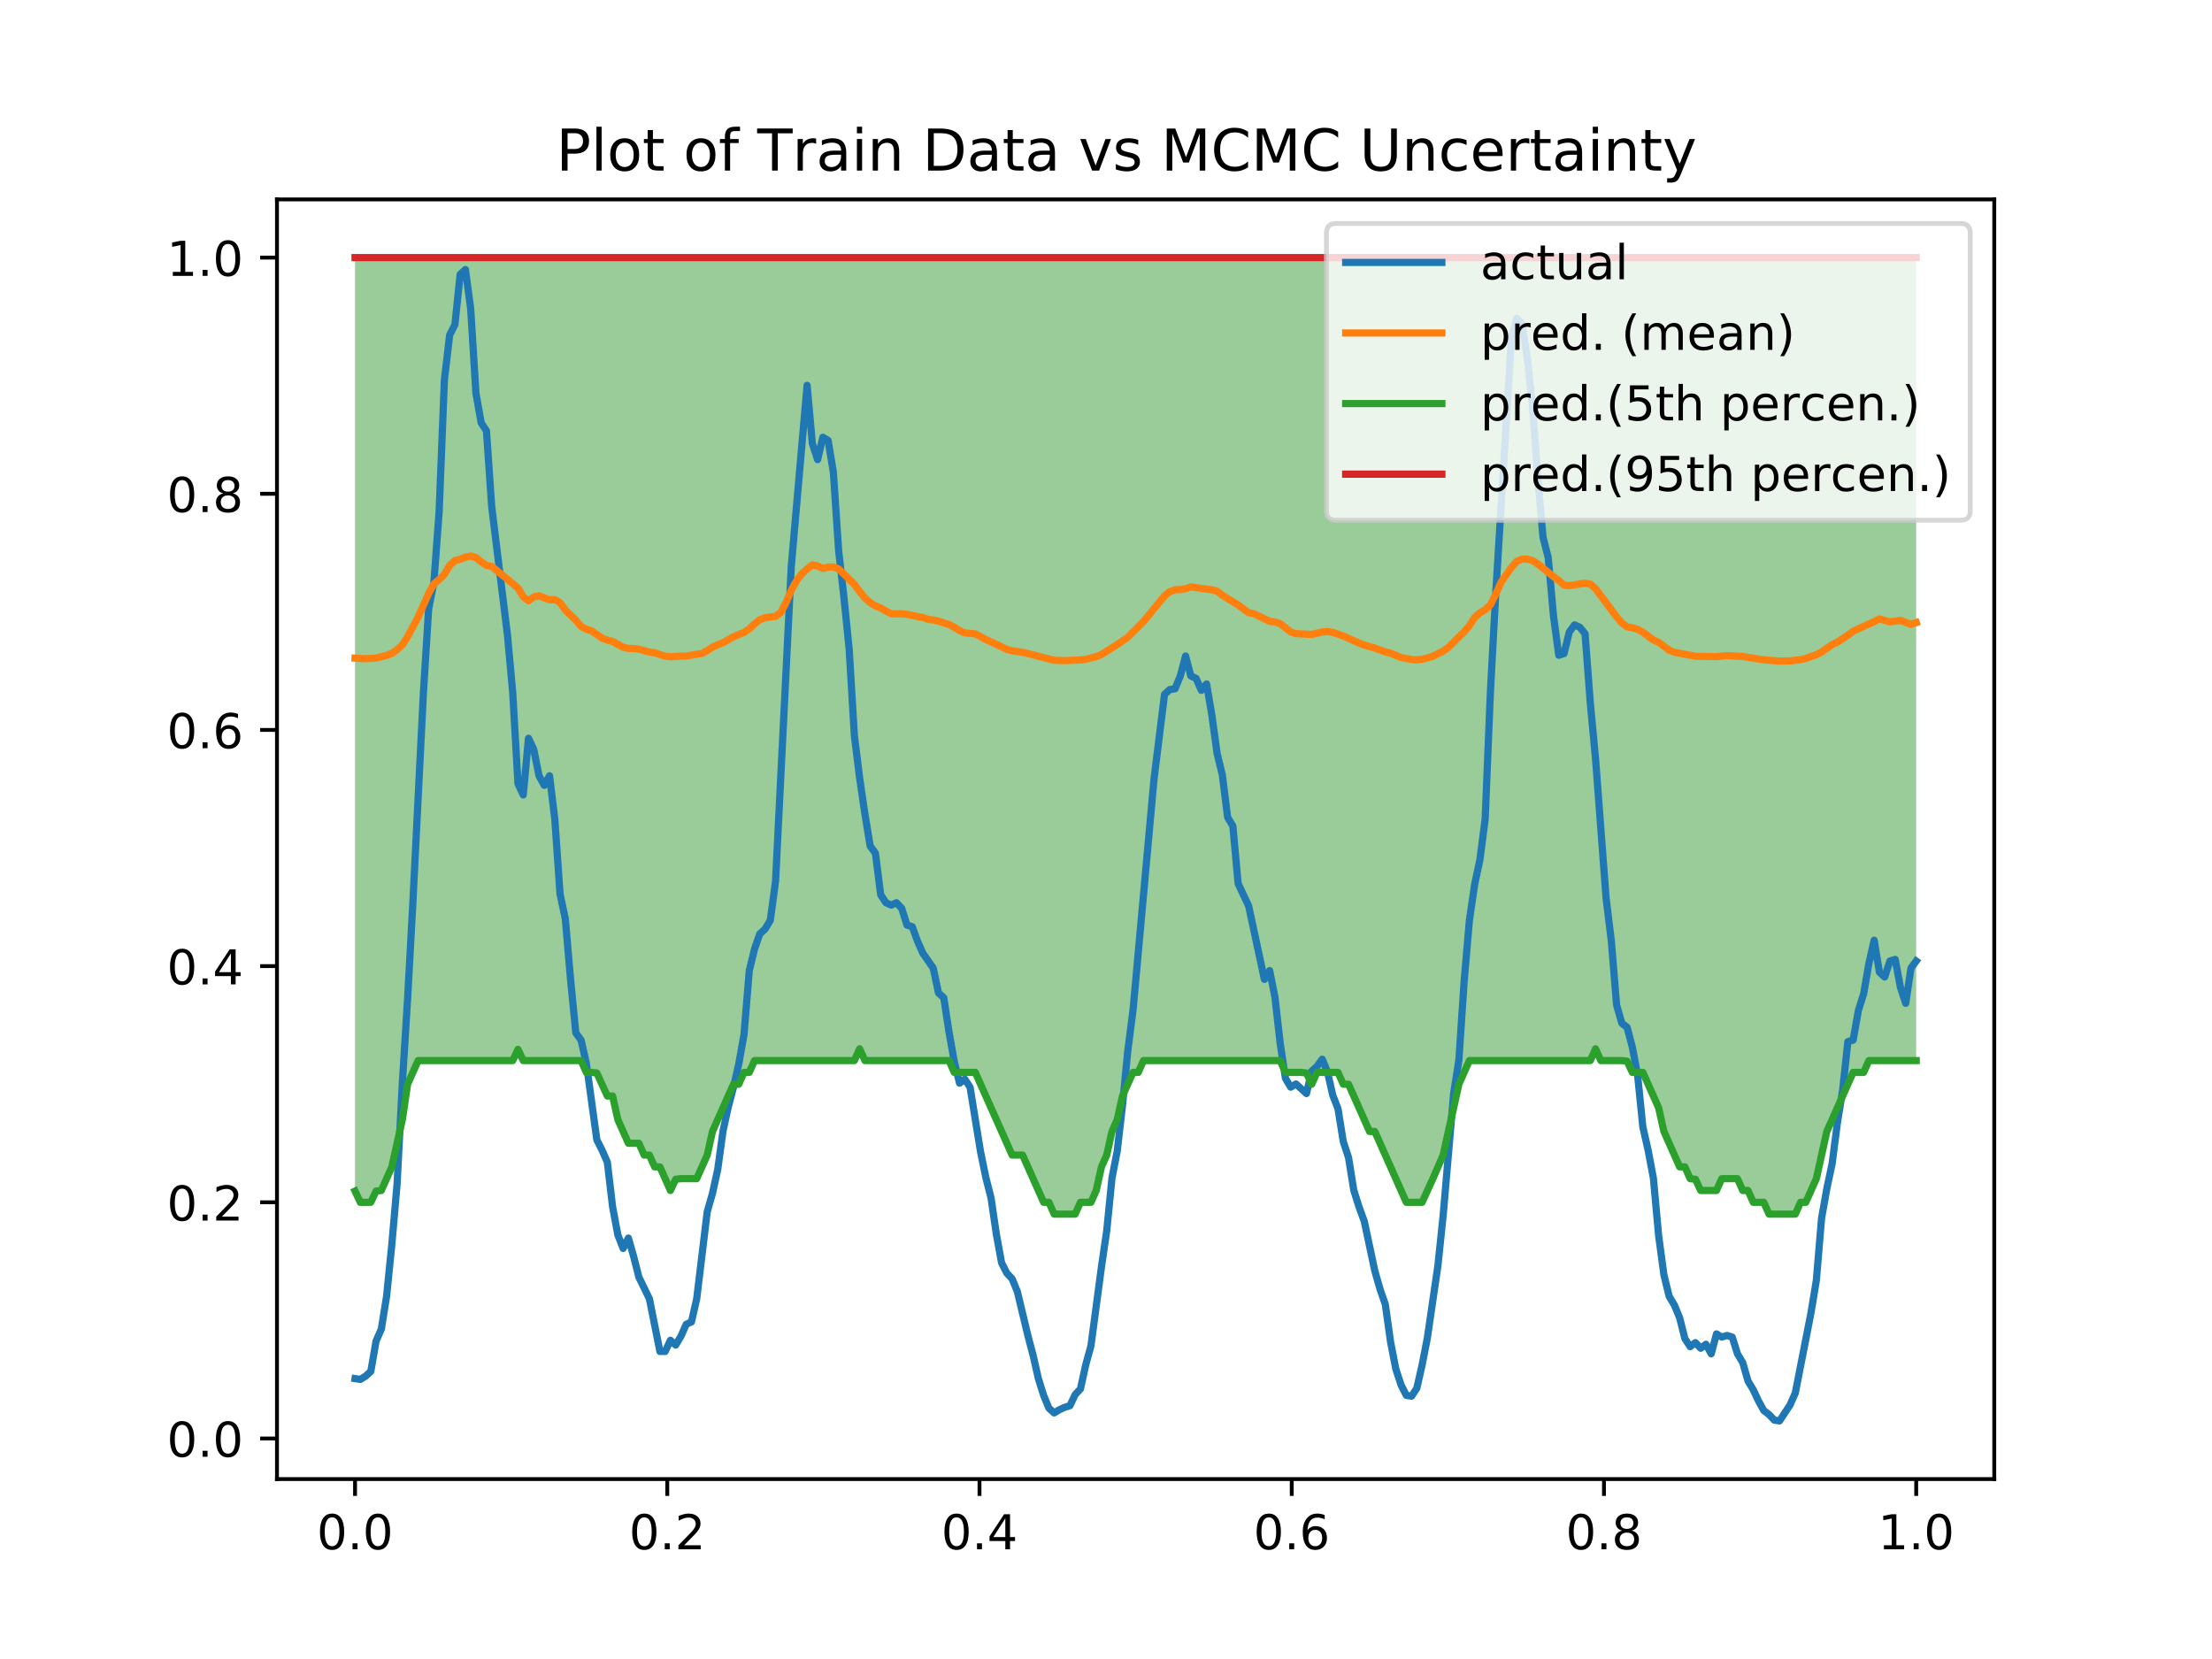 <?xml version="1.0" encoding="utf-8" standalone="no"?>
<!DOCTYPE svg PUBLIC "-//W3C//DTD SVG 1.1//EN"
  "http://www.w3.org/Graphics/SVG/1.1/DTD/svg11.dtd">
<!-- Created with matplotlib (http://matplotlib.org/) -->
<svg height="345pt" version="1.1" viewBox="0 0 460 345" width="460pt" xmlns="http://www.w3.org/2000/svg" xmlns:xlink="http://www.w3.org/1999/xlink">
 <defs>
  <style type="text/css">
*{stroke-linecap:butt;stroke-linejoin:round;}
  </style>
 </defs>
 <g id="figure_1">
  <g id="patch_1">
   <path d="M 0 345.6 
L 460.8 345.6 
L 460.8 0 
L 0 0 
z
" style="fill:#ffffff;"/>
  </g>
  <g id="axes_1">
   <g id="patch_2">
    <path d="M 57.6 307.584 
L 414.72 307.584 
L 414.72 41.472 
L 57.6 41.472 
z
" style="fill:#ffffff;"/>
   </g>
   <g id="PolyCollection_1">
    <path clip-path="url(#p7df5d5654f)" d="M 73.833 53.568 
L 73.833 247.693 
L 74.926 250.026 
L 76.019 250.026 
L 77.112 250.026 
L 78.205 247.693 
L 79.298 247.571 
L 80.391 245.115 
L 81.485 242.659 
L 82.578 237.748 
L 83.671 232.836 
L 84.764 225.469 
L 85.857 223.013 
L 86.95 220.558 
L 88.043 220.558 
L 89.136 220.558 
L 90.229 220.558 
L 91.323 220.558 
L 92.416 220.558 
L 93.509 220.558 
L 94.602 220.558 
L 95.695 220.558 
L 96.788 220.558 
L 97.881 220.558 
L 98.974 220.558 
L 100.067 220.558 
L 101.161 220.558 
L 102.254 220.558 
L 103.347 220.558 
L 104.44 220.558 
L 105.533 220.558 
L 106.626 220.558 
L 107.719 218.225 
L 108.812 220.558 
L 109.905 220.558 
L 110.999 220.558 
L 112.092 220.558 
L 113.185 220.558 
L 114.278 220.558 
L 115.371 220.558 
L 116.464 220.558 
L 117.557 220.558 
L 118.65 220.558 
L 119.743 220.558 
L 120.837 220.558 
L 121.93 223.013 
L 123.023 223.013 
L 124.116 223.136 
L 125.209 225.469 
L 126.302 227.925 
L 127.395 227.925 
L 128.488 232.836 
L 129.581 235.292 
L 130.675 237.748 
L 131.768 237.748 
L 132.861 237.748 
L 133.954 240.203 
L 135.047 240.203 
L 136.14 242.659 
L 137.233 242.659 
L 138.326 245.238 
L 139.42 247.571 
L 140.513 245.238 
L 141.606 245.115 
L 142.699 245.115 
L 143.792 245.115 
L 144.885 245.115 
L 145.978 242.659 
L 147.071 240.203 
L 148.164 235.292 
L 149.258 232.836 
L 150.351 230.38 
L 151.444 227.925 
L 152.537 225.469 
L 153.63 225.469 
L 154.723 223.013 
L 155.816 223.013 
L 156.909 220.558 
L 158.002 220.558 
L 159.096 220.558 
L 160.189 220.558 
L 161.282 220.558 
L 162.375 220.558 
L 163.468 220.558 
L 164.561 220.558 
L 165.654 220.558 
L 166.747 220.558 
L 167.84 220.558 
L 168.934 220.558 
L 170.027 220.558 
L 171.12 220.558 
L 172.213 220.558 
L 173.306 220.558 
L 174.399 220.558 
L 175.492 220.558 
L 176.585 220.558 
L 177.678 220.558 
L 178.772 218.102 
L 179.865 220.558 
L 180.958 220.558 
L 182.051 220.558 
L 183.144 220.558 
L 184.237 220.558 
L 185.33 220.558 
L 186.423 220.558 
L 187.516 220.558 
L 188.61 220.558 
L 189.703 220.558 
L 190.796 220.558 
L 191.889 220.558 
L 192.982 220.558 
L 194.075 220.558 
L 195.168 220.558 
L 196.261 220.558 
L 197.354 220.558 
L 198.448 223.013 
L 199.541 223.013 
L 200.634 223.013 
L 201.727 223.013 
L 202.82 223.013 
L 203.913 225.469 
L 205.006 227.925 
L 206.099 230.38 
L 207.193 232.836 
L 208.286 235.292 
L 209.379 237.748 
L 210.472 240.203 
L 211.565 240.203 
L 212.658 240.203 
L 213.751 242.659 
L 214.844 245.115 
L 215.937 247.571 
L 217.031 250.026 
L 218.124 250.026 
L 219.217 252.482 
L 220.31 252.482 
L 221.403 252.482 
L 222.496 252.482 
L 223.589 252.482 
L 224.682 250.026 
L 225.775 250.026 
L 226.869 250.026 
L 227.962 247.571 
L 229.055 242.659 
L 230.148 240.203 
L 231.241 235.292 
L 232.334 232.836 
L 233.427 227.925 
L 234.52 225.469 
L 235.613 223.013 
L 236.707 223.013 
L 237.8 220.558 
L 238.893 220.558 
L 239.986 220.558 
L 241.079 220.558 
L 242.172 220.558 
L 243.265 220.558 
L 244.358 220.558 
L 245.451 220.558 
L 246.545 220.558 
L 247.638 220.558 
L 248.731 220.558 
L 249.824 220.558 
L 250.917 220.558 
L 252.01 220.558 
L 253.103 220.558 
L 254.196 220.558 
L 255.289 220.558 
L 256.383 220.558 
L 257.476 220.558 
L 258.569 220.558 
L 259.662 220.558 
L 260.755 220.558 
L 261.848 220.558 
L 262.941 220.558 
L 264.034 220.558 
L 265.127 220.558 
L 266.221 220.558 
L 267.314 223.013 
L 268.407 223.013 
L 269.5 223.013 
L 270.593 223.013 
L 271.686 223.136 
L 272.779 225.469 
L 273.872 223.013 
L 274.966 223.013 
L 276.059 223.013 
L 277.152 223.013 
L 278.245 223.013 
L 279.338 225.469 
L 280.431 225.469 
L 281.524 227.925 
L 282.617 230.38 
L 283.71 232.836 
L 284.804 235.292 
L 285.897 235.292 
L 286.99 237.748 
L 288.083 240.203 
L 289.176 242.659 
L 290.269 245.115 
L 291.362 247.571 
L 292.455 250.026 
L 293.548 250.026 
L 294.642 250.026 
L 295.735 250.026 
L 296.828 247.693 
L 297.921 245.238 
L 299.014 242.659 
L 300.107 240.203 
L 301.2 235.292 
L 302.293 230.38 
L 303.386 225.469 
L 304.48 223.013 
L 305.573 220.558 
L 306.666 220.558 
L 307.759 220.558 
L 308.852 220.558 
L 309.945 220.558 
L 311.038 220.558 
L 312.131 220.558 
L 313.224 220.558 
L 314.318 220.558 
L 315.411 220.558 
L 316.504 220.558 
L 317.597 220.558 
L 318.69 220.558 
L 319.783 220.558 
L 320.876 220.558 
L 321.969 220.558 
L 323.062 220.558 
L 324.156 220.558 
L 325.249 220.558 
L 326.342 220.558 
L 327.435 220.558 
L 328.528 220.558 
L 329.621 220.558 
L 330.714 220.558 
L 331.807 218.102 
L 332.9 220.558 
L 333.994 220.558 
L 335.087 220.558 
L 336.18 220.558 
L 337.273 220.558 
L 338.366 220.68 
L 339.459 223.013 
L 340.552 223.013 
L 341.645 223.013 
L 342.739 225.469 
L 343.832 227.925 
L 344.925 230.38 
L 346.018 235.292 
L 347.111 237.748 
L 348.204 240.203 
L 349.297 242.659 
L 350.39 242.659 
L 351.483 245.115 
L 352.577 245.238 
L 353.67 247.571 
L 354.763 247.571 
L 355.856 247.571 
L 356.949 247.571 
L 358.042 245.115 
L 359.135 245.115 
L 360.228 245.115 
L 361.321 245.115 
L 362.415 247.571 
L 363.508 247.571 
L 364.601 250.026 
L 365.694 250.026 
L 366.787 250.026 
L 367.88 252.482 
L 368.973 252.482 
L 370.066 252.482 
L 371.159 252.482 
L 372.253 252.482 
L 373.346 252.482 
L 374.439 250.026 
L 375.532 250.026 
L 376.625 247.571 
L 377.718 245.115 
L 378.811 240.203 
L 379.904 235.292 
L 380.997 232.836 
L 382.091 230.38 
L 383.184 227.925 
L 384.277 225.469 
L 385.37 223.013 
L 386.463 223.013 
L 387.556 223.013 
L 388.649 220.558 
L 389.742 220.558 
L 390.835 220.558 
L 391.929 220.558 
L 393.022 220.558 
L 394.115 220.558 
L 395.208 220.558 
L 396.301 220.558 
L 397.394 220.558 
L 398.487 220.558 
L 398.487 53.568 
L 398.487 53.568 
L 397.394 53.568 
L 396.301 53.568 
L 395.208 53.568 
L 394.115 53.568 
L 393.022 53.568 
L 391.929 53.568 
L 390.835 53.568 
L 389.742 53.568 
L 388.649 53.568 
L 387.556 53.568 
L 386.463 53.568 
L 385.37 53.568 
L 384.277 53.568 
L 383.184 53.568 
L 382.091 53.568 
L 380.997 53.568 
L 379.904 53.568 
L 378.811 53.568 
L 377.718 53.568 
L 376.625 53.568 
L 375.532 53.568 
L 374.439 53.568 
L 373.346 53.568 
L 372.253 53.568 
L 371.159 53.568 
L 370.066 53.568 
L 368.973 53.568 
L 367.88 53.568 
L 366.787 53.568 
L 365.694 53.568 
L 364.601 53.568 
L 363.508 53.568 
L 362.415 53.568 
L 361.321 53.568 
L 360.228 53.568 
L 359.135 53.568 
L 358.042 53.568 
L 356.949 53.568 
L 355.856 53.568 
L 354.763 53.568 
L 353.67 53.568 
L 352.577 53.568 
L 351.483 53.568 
L 350.39 53.568 
L 349.297 53.568 
L 348.204 53.568 
L 347.111 53.568 
L 346.018 53.568 
L 344.925 53.568 
L 343.832 53.568 
L 342.739 53.568 
L 341.645 53.568 
L 340.552 53.568 
L 339.459 53.568 
L 338.366 53.568 
L 337.273 53.568 
L 336.18 53.568 
L 335.087 53.568 
L 333.994 53.568 
L 332.9 53.568 
L 331.807 53.568 
L 330.714 53.568 
L 329.621 53.568 
L 328.528 53.568 
L 327.435 53.568 
L 326.342 53.568 
L 325.249 53.568 
L 324.156 53.568 
L 323.062 53.568 
L 321.969 53.568 
L 320.876 53.568 
L 319.783 53.568 
L 318.69 53.568 
L 317.597 53.568 
L 316.504 53.568 
L 315.411 53.568 
L 314.318 53.568 
L 313.224 53.568 
L 312.131 53.568 
L 311.038 53.568 
L 309.945 53.568 
L 308.852 53.568 
L 307.759 53.568 
L 306.666 53.568 
L 305.573 53.568 
L 304.48 53.568 
L 303.386 53.568 
L 302.293 53.568 
L 301.2 53.568 
L 300.107 53.568 
L 299.014 53.568 
L 297.921 53.568 
L 296.828 53.568 
L 295.735 53.568 
L 294.642 53.568 
L 293.548 53.568 
L 292.455 53.568 
L 291.362 53.568 
L 290.269 53.568 
L 289.176 53.568 
L 288.083 53.568 
L 286.99 53.568 
L 285.897 53.568 
L 284.804 53.568 
L 283.71 53.568 
L 282.617 53.568 
L 281.524 53.568 
L 280.431 53.568 
L 279.338 53.568 
L 278.245 53.568 
L 277.152 53.568 
L 276.059 53.568 
L 274.966 53.568 
L 273.872 53.568 
L 272.779 53.568 
L 271.686 53.568 
L 270.593 53.568 
L 269.5 53.568 
L 268.407 53.568 
L 267.314 53.568 
L 266.221 53.568 
L 265.127 53.568 
L 264.034 53.568 
L 262.941 53.568 
L 261.848 53.568 
L 260.755 53.568 
L 259.662 53.568 
L 258.569 53.568 
L 257.476 53.568 
L 256.383 53.568 
L 255.289 53.568 
L 254.196 53.568 
L 253.103 53.568 
L 252.01 53.568 
L 250.917 53.568 
L 249.824 53.568 
L 248.731 53.568 
L 247.638 53.568 
L 246.545 53.568 
L 245.451 53.568 
L 244.358 53.568 
L 243.265 53.568 
L 242.172 53.568 
L 241.079 53.568 
L 239.986 53.568 
L 238.893 53.568 
L 237.8 53.568 
L 236.707 53.568 
L 235.613 53.568 
L 234.52 53.568 
L 233.427 53.568 
L 232.334 53.568 
L 231.241 53.568 
L 230.148 53.568 
L 229.055 53.568 
L 227.962 53.568 
L 226.869 53.568 
L 225.775 53.568 
L 224.682 53.568 
L 223.589 53.568 
L 222.496 53.568 
L 221.403 53.568 
L 220.31 53.568 
L 219.217 53.568 
L 218.124 53.568 
L 217.031 53.568 
L 215.937 53.568 
L 214.844 53.568 
L 213.751 53.568 
L 212.658 53.568 
L 211.565 53.568 
L 210.472 53.568 
L 209.379 53.568 
L 208.286 53.568 
L 207.193 53.568 
L 206.099 53.568 
L 205.006 53.568 
L 203.913 53.568 
L 202.82 53.568 
L 201.727 53.568 
L 200.634 53.568 
L 199.541 53.568 
L 198.448 53.568 
L 197.354 53.568 
L 196.261 53.568 
L 195.168 53.568 
L 194.075 53.568 
L 192.982 53.568 
L 191.889 53.568 
L 190.796 53.568 
L 189.703 53.568 
L 188.61 53.568 
L 187.516 53.568 
L 186.423 53.568 
L 185.33 53.568 
L 184.237 53.568 
L 183.144 53.568 
L 182.051 53.568 
L 180.958 53.568 
L 179.865 53.568 
L 178.772 53.568 
L 177.678 53.568 
L 176.585 53.568 
L 175.492 53.568 
L 174.399 53.568 
L 173.306 53.568 
L 172.213 53.568 
L 171.12 53.568 
L 170.027 53.568 
L 168.934 53.568 
L 167.84 53.568 
L 166.747 53.568 
L 165.654 53.568 
L 164.561 53.568 
L 163.468 53.568 
L 162.375 53.568 
L 161.282 53.568 
L 160.189 53.568 
L 159.096 53.568 
L 158.002 53.568 
L 156.909 53.568 
L 155.816 53.568 
L 154.723 53.568 
L 153.63 53.568 
L 152.537 53.568 
L 151.444 53.568 
L 150.351 53.568 
L 149.258 53.568 
L 148.164 53.568 
L 147.071 53.568 
L 145.978 53.568 
L 144.885 53.568 
L 143.792 53.568 
L 142.699 53.568 
L 141.606 53.568 
L 140.513 53.568 
L 139.42 53.568 
L 138.326 53.568 
L 137.233 53.568 
L 136.14 53.568 
L 135.047 53.568 
L 133.954 53.568 
L 132.861 53.568 
L 131.768 53.568 
L 130.675 53.568 
L 129.581 53.568 
L 128.488 53.568 
L 127.395 53.568 
L 126.302 53.568 
L 125.209 53.568 
L 124.116 53.568 
L 123.023 53.568 
L 121.93 53.568 
L 120.837 53.568 
L 119.743 53.568 
L 118.65 53.568 
L 117.557 53.568 
L 116.464 53.568 
L 115.371 53.568 
L 114.278 53.568 
L 113.185 53.568 
L 112.092 53.568 
L 110.999 53.568 
L 109.905 53.568 
L 108.812 53.568 
L 107.719 53.568 
L 106.626 53.568 
L 105.533 53.568 
L 104.44 53.568 
L 103.347 53.568 
L 102.254 53.568 
L 101.161 53.568 
L 100.067 53.568 
L 98.974 53.568 
L 97.881 53.568 
L 96.788 53.568 
L 95.695 53.568 
L 94.602 53.568 
L 93.509 53.568 
L 92.416 53.568 
L 91.323 53.568 
L 90.229 53.568 
L 89.136 53.568 
L 88.043 53.568 
L 86.95 53.568 
L 85.857 53.568 
L 84.764 53.568 
L 83.671 53.568 
L 82.578 53.568 
L 81.485 53.568 
L 80.391 53.568 
L 79.298 53.568 
L 78.205 53.568 
L 77.112 53.568 
L 76.019 53.568 
L 74.926 53.568 
L 73.833 53.568 
z
" style="fill:#008000;fill-opacity:0.4;"/>
   </g>
   <g id="matplotlib.axis_1">
    <g id="xtick_1">
     <g id="line2d_1">
      <defs>
       <path d="M 0 0 
L 0 3.5 
" id="mbf1937c8d9" style="stroke:#000000;stroke-width:0.8;"/>
      </defs>
      <g>
       <use style="stroke:#000000;stroke-width:0.8;" x="73.833" xlink:href="#mbf1937c8d9" y="307.584"/>
      </g>
     </g>
     <g id="text_1">
      <!-- 0.0 -->
      <defs>
       <path d="M 31.781 66.406 
Q 24.172 66.406 20.328 58.906 
Q 16.5 51.422 16.5 36.375 
Q 16.5 21.391 20.328 13.891 
Q 24.172 6.391 31.781 6.391 
Q 39.453 6.391 43.281 13.891 
Q 47.125 21.391 47.125 36.375 
Q 47.125 51.422 43.281 58.906 
Q 39.453 66.406 31.781 66.406 
z
M 31.781 74.219 
Q 44.047 74.219 50.516 64.516 
Q 56.984 54.828 56.984 36.375 
Q 56.984 17.969 50.516 8.266 
Q 44.047 -1.422 31.781 -1.422 
Q 19.531 -1.422 13.062 8.266 
Q 6.594 17.969 6.594 36.375 
Q 6.594 54.828 13.062 64.516 
Q 19.531 74.219 31.781 74.219 
z
" id="DejaVuSans-30"/>
       <path d="M 10.688 12.406 
L 21 12.406 
L 21 0 
L 10.688 0 
z
" id="DejaVuSans-2e"/>
      </defs>
      <g transform="translate(65.881 322.182)scale(0.1 -0.1)">
       <use xlink:href="#DejaVuSans-30"/>
       <use x="63.623" xlink:href="#DejaVuSans-2e"/>
       <use x="95.41" xlink:href="#DejaVuSans-30"/>
      </g>
     </g>
    </g>
    <g id="xtick_2">
     <g id="line2d_2">
      <g>
       <use style="stroke:#000000;stroke-width:0.8;" x="138.764" xlink:href="#mbf1937c8d9" y="307.584"/>
      </g>
     </g>
     <g id="text_2">
      <!-- 0.2 -->
      <defs>
       <path d="M 19.188 8.297 
L 53.609 8.297 
L 53.609 0 
L 7.328 0 
L 7.328 8.297 
Q 12.938 14.109 22.625 23.891 
Q 32.328 33.688 34.812 36.531 
Q 39.547 41.844 41.422 45.531 
Q 43.312 49.219 43.312 52.781 
Q 43.312 58.594 39.234 62.25 
Q 35.156 65.922 28.609 65.922 
Q 23.969 65.922 18.812 64.312 
Q 13.672 62.703 7.812 59.422 
L 7.812 69.391 
Q 13.766 71.781 18.938 73 
Q 24.125 74.219 28.422 74.219 
Q 39.75 74.219 46.484 68.547 
Q 53.219 62.891 53.219 53.422 
Q 53.219 48.922 51.531 44.891 
Q 49.859 40.875 45.406 35.406 
Q 44.188 33.984 37.641 27.219 
Q 31.109 20.453 19.188 8.297 
z
" id="DejaVuSans-32"/>
      </defs>
      <g transform="translate(130.812 322.182)scale(0.1 -0.1)">
       <use xlink:href="#DejaVuSans-30"/>
       <use x="63.623" xlink:href="#DejaVuSans-2e"/>
       <use x="95.41" xlink:href="#DejaVuSans-32"/>
      </g>
     </g>
    </g>
    <g id="xtick_3">
     <g id="line2d_3">
      <g>
       <use style="stroke:#000000;stroke-width:0.8;" x="203.695" xlink:href="#mbf1937c8d9" y="307.584"/>
      </g>
     </g>
     <g id="text_3">
      <!-- 0.4 -->
      <defs>
       <path d="M 37.797 64.312 
L 12.891 25.391 
L 37.797 25.391 
z
M 35.203 72.906 
L 47.609 72.906 
L 47.609 25.391 
L 58.016 25.391 
L 58.016 17.188 
L 47.609 17.188 
L 47.609 0 
L 37.797 0 
L 37.797 17.188 
L 4.891 17.188 
L 4.891 26.703 
z
" id="DejaVuSans-34"/>
      </defs>
      <g transform="translate(195.743 322.182)scale(0.1 -0.1)">
       <use xlink:href="#DejaVuSans-30"/>
       <use x="63.623" xlink:href="#DejaVuSans-2e"/>
       <use x="95.41" xlink:href="#DejaVuSans-34"/>
      </g>
     </g>
    </g>
    <g id="xtick_4">
     <g id="line2d_4">
      <g>
       <use style="stroke:#000000;stroke-width:0.8;" x="268.625" xlink:href="#mbf1937c8d9" y="307.584"/>
      </g>
     </g>
     <g id="text_4">
      <!-- 0.6 -->
      <defs>
       <path d="M 33.016 40.375 
Q 26.375 40.375 22.484 35.828 
Q 18.609 31.297 18.609 23.391 
Q 18.609 15.531 22.484 10.953 
Q 26.375 6.391 33.016 6.391 
Q 39.656 6.391 43.531 10.953 
Q 47.406 15.531 47.406 23.391 
Q 47.406 31.297 43.531 35.828 
Q 39.656 40.375 33.016 40.375 
z
M 52.594 71.297 
L 52.594 62.312 
Q 48.875 64.062 45.094 64.984 
Q 41.312 65.922 37.594 65.922 
Q 27.828 65.922 22.672 59.328 
Q 17.531 52.734 16.797 39.406 
Q 19.672 43.656 24.016 45.922 
Q 28.375 48.188 33.594 48.188 
Q 44.578 48.188 50.953 41.516 
Q 57.328 34.859 57.328 23.391 
Q 57.328 12.156 50.688 5.359 
Q 44.047 -1.422 33.016 -1.422 
Q 20.359 -1.422 13.672 8.266 
Q 6.984 17.969 6.984 36.375 
Q 6.984 53.656 15.188 63.938 
Q 23.391 74.219 37.203 74.219 
Q 40.922 74.219 44.703 73.484 
Q 48.484 72.75 52.594 71.297 
z
" id="DejaVuSans-36"/>
      </defs>
      <g transform="translate(260.674 322.182)scale(0.1 -0.1)">
       <use xlink:href="#DejaVuSans-30"/>
       <use x="63.623" xlink:href="#DejaVuSans-2e"/>
       <use x="95.41" xlink:href="#DejaVuSans-36"/>
      </g>
     </g>
    </g>
    <g id="xtick_5">
     <g id="line2d_5">
      <g>
       <use style="stroke:#000000;stroke-width:0.8;" x="333.556" xlink:href="#mbf1937c8d9" y="307.584"/>
      </g>
     </g>
     <g id="text_5">
      <!-- 0.8 -->
      <defs>
       <path d="M 31.781 34.625 
Q 24.75 34.625 20.719 30.859 
Q 16.703 27.094 16.703 20.516 
Q 16.703 13.922 20.719 10.156 
Q 24.75 6.391 31.781 6.391 
Q 38.812 6.391 42.859 10.172 
Q 46.922 13.969 46.922 20.516 
Q 46.922 27.094 42.891 30.859 
Q 38.875 34.625 31.781 34.625 
z
M 21.922 38.812 
Q 15.578 40.375 12.031 44.719 
Q 8.5 49.078 8.5 55.328 
Q 8.5 64.062 14.719 69.141 
Q 20.953 74.219 31.781 74.219 
Q 42.672 74.219 48.875 69.141 
Q 55.078 64.062 55.078 55.328 
Q 55.078 49.078 51.531 44.719 
Q 48 40.375 41.703 38.812 
Q 48.828 37.156 52.797 32.312 
Q 56.781 27.484 56.781 20.516 
Q 56.781 9.906 50.312 4.234 
Q 43.844 -1.422 31.781 -1.422 
Q 19.734 -1.422 13.25 4.234 
Q 6.781 9.906 6.781 20.516 
Q 6.781 27.484 10.781 32.312 
Q 14.797 37.156 21.922 38.812 
z
M 18.312 54.391 
Q 18.312 48.734 21.844 45.562 
Q 25.391 42.391 31.781 42.391 
Q 38.141 42.391 41.719 45.562 
Q 45.312 48.734 45.312 54.391 
Q 45.312 60.062 41.719 63.234 
Q 38.141 66.406 31.781 66.406 
Q 25.391 66.406 21.844 63.234 
Q 18.312 60.062 18.312 54.391 
z
" id="DejaVuSans-38"/>
      </defs>
      <g transform="translate(325.605 322.182)scale(0.1 -0.1)">
       <use xlink:href="#DejaVuSans-30"/>
       <use x="63.623" xlink:href="#DejaVuSans-2e"/>
       <use x="95.41" xlink:href="#DejaVuSans-38"/>
      </g>
     </g>
    </g>
    <g id="xtick_6">
     <g id="line2d_6">
      <g>
       <use style="stroke:#000000;stroke-width:0.8;" x="398.487" xlink:href="#mbf1937c8d9" y="307.584"/>
      </g>
     </g>
     <g id="text_6">
      <!-- 1.0 -->
      <defs>
       <path d="M 12.406 8.297 
L 28.516 8.297 
L 28.516 63.922 
L 10.984 60.406 
L 10.984 69.391 
L 28.422 72.906 
L 38.281 72.906 
L 38.281 8.297 
L 54.391 8.297 
L 54.391 0 
L 12.406 0 
z
" id="DejaVuSans-31"/>
      </defs>
      <g transform="translate(390.536 322.182)scale(0.1 -0.1)">
       <use xlink:href="#DejaVuSans-31"/>
       <use x="63.623" xlink:href="#DejaVuSans-2e"/>
       <use x="95.41" xlink:href="#DejaVuSans-30"/>
      </g>
     </g>
    </g>
   </g>
   <g id="matplotlib.axis_2">
    <g id="ytick_1">
     <g id="line2d_7">
      <defs>
       <path d="M 0 0 
L -3.5 0 
" id="mfe2f021f3d" style="stroke:#000000;stroke-width:0.8;"/>
      </defs>
      <g>
       <use style="stroke:#000000;stroke-width:0.8;" x="57.6" xlink:href="#mfe2f021f3d" y="299.141"/>
      </g>
     </g>
     <g id="text_7">
      <!-- 0.0 -->
      <g transform="translate(34.697 302.94)scale(0.1 -0.1)">
       <use xlink:href="#DejaVuSans-30"/>
       <use x="63.623" xlink:href="#DejaVuSans-2e"/>
       <use x="95.41" xlink:href="#DejaVuSans-30"/>
      </g>
     </g>
    </g>
    <g id="ytick_2">
     <g id="line2d_8">
      <g>
       <use style="stroke:#000000;stroke-width:0.8;" x="57.6" xlink:href="#mfe2f021f3d" y="250.026"/>
      </g>
     </g>
     <g id="text_8">
      <!-- 0.2 -->
      <g transform="translate(34.697 253.826)scale(0.1 -0.1)">
       <use xlink:href="#DejaVuSans-30"/>
       <use x="63.623" xlink:href="#DejaVuSans-2e"/>
       <use x="95.41" xlink:href="#DejaVuSans-32"/>
      </g>
     </g>
    </g>
    <g id="ytick_3">
     <g id="line2d_9">
      <g>
       <use style="stroke:#000000;stroke-width:0.8;" x="57.6" xlink:href="#mfe2f021f3d" y="200.912"/>
      </g>
     </g>
     <g id="text_9">
      <!-- 0.4 -->
      <g transform="translate(34.697 204.711)scale(0.1 -0.1)">
       <use xlink:href="#DejaVuSans-30"/>
       <use x="63.623" xlink:href="#DejaVuSans-2e"/>
       <use x="95.41" xlink:href="#DejaVuSans-34"/>
      </g>
     </g>
    </g>
    <g id="ytick_4">
     <g id="line2d_10">
      <g>
       <use style="stroke:#000000;stroke-width:0.8;" x="57.6" xlink:href="#mfe2f021f3d" y="151.797"/>
      </g>
     </g>
     <g id="text_10">
      <!-- 0.6 -->
      <g transform="translate(34.697 155.596)scale(0.1 -0.1)">
       <use xlink:href="#DejaVuSans-30"/>
       <use x="63.623" xlink:href="#DejaVuSans-2e"/>
       <use x="95.41" xlink:href="#DejaVuSans-36"/>
      </g>
     </g>
    </g>
    <g id="ytick_5">
     <g id="line2d_11">
      <g>
       <use style="stroke:#000000;stroke-width:0.8;" x="57.6" xlink:href="#mfe2f021f3d" y="102.683"/>
      </g>
     </g>
     <g id="text_11">
      <!-- 0.8 -->
      <g transform="translate(34.697 106.482)scale(0.1 -0.1)">
       <use xlink:href="#DejaVuSans-30"/>
       <use x="63.623" xlink:href="#DejaVuSans-2e"/>
       <use x="95.41" xlink:href="#DejaVuSans-38"/>
      </g>
     </g>
    </g>
    <g id="ytick_6">
     <g id="line2d_12">
      <g>
       <use style="stroke:#000000;stroke-width:0.8;" x="57.6" xlink:href="#mfe2f021f3d" y="53.568"/>
      </g>
     </g>
     <g id="text_12">
      <!-- 1.0 -->
      <g transform="translate(34.697 57.367)scale(0.1 -0.1)">
       <use xlink:href="#DejaVuSans-31"/>
       <use x="63.623" xlink:href="#DejaVuSans-2e"/>
       <use x="95.41" xlink:href="#DejaVuSans-30"/>
      </g>
     </g>
    </g>
   </g>
   <g id="line2d_13">
    <path clip-path="url(#p7df5d5654f)" d="M 73.833 286.688 
L 74.926 286.854 
L 76.019 286.19 
L 77.112 285.194 
L 78.205 278.884 
L 79.298 276.393 
L 80.391 269.586 
L 81.485 258.793 
L 82.578 246.174 
L 83.671 225.253 
L 84.764 207.653 
L 85.857 187.728 
L 88.043 144.226 
L 89.136 126.625 
L 90.229 121.146 
L 91.323 106.369 
L 92.416 78.972 
L 93.509 69.674 
L 94.602 67.515 
L 95.695 57.055 
L 96.788 56.059 
L 97.881 64.194 
L 98.974 81.795 
L 100.067 87.938 
L 101.161 89.599 
L 102.254 105.372 
L 105.533 132.105 
L 106.626 144.06 
L 107.719 162.988 
L 108.812 165.313 
L 109.905 153.524 
L 110.999 155.849 
L 112.092 161.328 
L 113.185 163.32 
L 114.278 161.328 
L 115.371 170.294 
L 116.464 185.902 
L 117.557 191.049 
L 118.65 203.668 
L 119.743 214.793 
L 120.837 216.287 
L 121.93 221.102 
L 124.116 237.042 
L 125.209 239.2 
L 126.302 241.691 
L 127.395 250.989 
L 128.488 256.801 
L 129.581 259.623 
L 130.675 257.465 
L 131.768 261.284 
L 132.861 265.601 
L 135.047 270.084 
L 137.233 281.043 
L 138.326 281.043 
L 139.42 278.718 
L 140.513 279.714 
L 141.606 277.888 
L 142.699 275.397 
L 143.792 274.899 
L 144.885 270.084 
L 147.071 251.985 
L 148.164 248.167 
L 149.258 243.185 
L 150.351 235.216 
L 151.444 230.234 
L 152.537 226.083 
L 153.63 221.268 
L 154.723 215.125 
L 155.816 201.841 
L 156.909 197.359 
L 158.002 194.204 
L 159.096 193.207 
L 160.189 191.381 
L 161.282 183.245 
L 164.561 117.659 
L 167.84 80.134 
L 168.934 92.255 
L 170.027 95.576 
L 171.12 90.927 
L 172.213 91.591 
L 173.306 98.233 
L 174.399 114.505 
L 175.492 124.135 
L 176.585 134.928 
L 177.678 153.026 
L 178.772 161.826 
L 179.865 169.298 
L 180.958 175.939 
L 182.051 177.434 
L 183.144 186.068 
L 184.237 187.728 
L 185.33 188.226 
L 186.423 187.728 
L 187.516 188.89 
L 188.61 192.377 
L 189.703 192.709 
L 190.796 195.698 
L 191.889 198.189 
L 194.075 201.343 
L 195.168 206.491 
L 196.261 207.487 
L 197.354 214.627 
L 198.448 220.77 
L 199.541 225.253 
L 200.634 224.423 
L 201.727 226.083 
L 203.913 239.532 
L 205.006 244.846 
L 206.099 249.163 
L 207.193 256.635 
L 208.286 262.612 
L 209.379 264.771 
L 210.472 265.933 
L 211.565 268.59 
L 213.751 277.722 
L 214.844 281.873 
L 215.937 286.688 
L 217.031 290.175 
L 218.124 292.831 
L 219.217 293.828 
L 220.31 293.163 
L 221.403 292.665 
L 222.496 292.333 
L 223.589 290.009 
L 224.682 288.846 
L 225.775 283.865 
L 226.869 279.88 
L 229.055 263.442 
L 230.148 255.971 
L 231.241 245.012 
L 232.334 239.366 
L 233.427 229.902 
L 234.52 218.612 
L 235.613 210.144 
L 239.986 161.992 
L 242.172 144.392 
L 243.265 143.396 
L 244.358 143.23 
L 245.451 140.573 
L 246.545 136.422 
L 247.638 140.573 
L 248.731 141.071 
L 249.824 143.562 
L 250.917 142.233 
L 252.01 148.709 
L 253.103 156.679 
L 254.196 161.162 
L 255.289 169.962 
L 256.383 171.788 
L 257.476 183.743 
L 259.662 188.392 
L 262.941 203.668 
L 264.034 201.841 
L 265.127 207.321 
L 266.221 216.951 
L 267.314 224.257 
L 268.407 226.083 
L 269.5 225.419 
L 271.686 227.412 
L 272.779 222.763 
L 273.872 221.766 
L 274.966 220.272 
L 276.059 222.929 
L 277.152 227.744 
L 278.245 230.566 
L 279.338 237.374 
L 280.431 240.695 
L 281.524 247.503 
L 282.617 250.989 
L 283.71 253.978 
L 285.897 264.272 
L 286.99 268.091 
L 288.083 271.246 
L 289.176 279.05 
L 290.269 284.695 
L 291.362 288.016 
L 292.455 290.175 
L 293.548 290.341 
L 294.642 288.68 
L 295.735 283.865 
L 296.828 278.22 
L 299.014 263.276 
L 300.107 252.816 
L 302.293 227.412 
L 303.386 220.438 
L 304.48 204 
L 305.573 191.381 
L 306.666 183.909 
L 307.759 178.762 
L 308.852 170.294 
L 309.945 143.728 
L 311.038 123.637 
L 314.318 70.172 
L 315.411 66.187 
L 316.504 67.349 
L 317.597 74.323 
L 318.69 84.451 
L 319.783 99.229 
L 320.876 111.682 
L 321.969 115.999 
L 323.062 128.12 
L 324.156 136.256 
L 325.249 135.924 
L 326.342 131.441 
L 327.435 129.946 
L 328.528 130.444 
L 329.621 131.773 
L 330.714 146.218 
L 331.807 157.841 
L 333.994 186.732 
L 335.087 195.698 
L 336.18 208.981 
L 337.273 212.8 
L 338.366 213.63 
L 339.459 217.781 
L 340.552 223.593 
L 341.645 234.385 
L 342.739 239.2 
L 343.832 245.012 
L 344.925 256.967 
L 346.018 265.103 
L 347.111 269.586 
L 348.204 271.412 
L 349.297 274.069 
L 350.39 278.386 
L 351.483 280.046 
L 352.577 279.216 
L 353.67 280.378 
L 354.763 279.548 
L 355.856 281.541 
L 356.949 277.39 
L 358.042 278.054 
L 359.135 277.722 
L 360.228 278.054 
L 361.321 281.541 
L 362.415 283.367 
L 363.508 287.186 
L 364.601 289.012 
L 365.694 291.337 
L 366.787 293.329 
L 367.88 294.16 
L 368.973 295.322 
L 370.066 295.488 
L 372.253 292.167 
L 373.346 289.677 
L 376.625 272.907 
L 377.718 266.265 
L 378.811 253.314 
L 379.904 247.171 
L 380.997 242.023 
L 382.091 233.555 
L 383.184 226.747 
L 384.277 216.619 
L 385.37 216.287 
L 386.463 210.144 
L 387.556 206.657 
L 388.649 200.347 
L 389.742 195.532 
L 390.835 202.174 
L 391.929 203.17 
L 393.022 199.849 
L 394.115 199.517 
L 395.208 205.328 
L 396.301 208.649 
L 397.394 201.343 
L 398.487 199.849 
L 398.487 199.849 
" style="fill:none;stroke:#1f77b4;stroke-linecap:square;stroke-width:1.5;"/>
   </g>
   <g id="line2d_14">
    <path clip-path="url(#p7df5d5654f)" d="M 73.833 136.865 
L 76.019 136.974 
L 78.205 136.856 
L 80.391 136.285 
L 81.485 135.88 
L 82.578 135.099 
L 83.671 134.072 
L 84.764 132.397 
L 86.95 128.32 
L 89.136 123.41 
L 90.229 121.446 
L 91.323 120.517 
L 92.416 119.438 
L 93.509 117.559 
L 94.602 116.568 
L 95.695 116.307 
L 96.788 115.865 
L 97.881 115.618 
L 98.974 115.951 
L 100.067 116.841 
L 101.161 117.582 
L 102.254 117.787 
L 105.533 120.474 
L 107.719 122.294 
L 108.812 124.094 
L 109.905 124.939 
L 110.999 124.134 
L 112.092 123.901 
L 114.278 124.751 
L 115.371 124.698 
L 116.464 125.31 
L 117.557 126.851 
L 119.743 128.967 
L 120.837 130.287 
L 121.93 130.853 
L 123.023 131.184 
L 125.209 132.702 
L 126.302 133.129 
L 127.395 133.39 
L 129.581 134.6 
L 130.675 134.841 
L 131.768 134.86 
L 132.861 135.014 
L 135.047 135.586 
L 136.14 135.754 
L 138.326 136.464 
L 139.42 136.578 
L 141.606 136.446 
L 142.699 136.419 
L 145.978 135.879 
L 147.071 135.3 
L 148.164 134.584 
L 149.258 134.061 
L 150.351 133.661 
L 152.537 132.41 
L 154.723 131.512 
L 155.816 130.79 
L 156.909 129.733 
L 158.002 128.874 
L 159.096 128.462 
L 161.282 128.16 
L 162.375 127.371 
L 163.468 125.293 
L 164.561 122.732 
L 165.654 120.757 
L 166.747 119.323 
L 167.84 118.314 
L 168.934 117.482 
L 170.027 117.679 
L 171.12 118.204 
L 172.213 117.935 
L 173.306 117.89 
L 174.399 118.312 
L 177.678 121.521 
L 178.772 123.035 
L 179.865 124.344 
L 180.958 125.332 
L 182.051 125.985 
L 183.144 126.439 
L 185.33 127.638 
L 187.516 127.628 
L 188.61 127.754 
L 190.796 128.211 
L 191.889 128.409 
L 192.982 128.793 
L 194.075 128.923 
L 195.168 129.176 
L 197.354 129.875 
L 198.448 130.433 
L 199.541 131.122 
L 200.634 131.608 
L 202.82 131.817 
L 205.006 132.992 
L 207.193 133.984 
L 209.379 135.045 
L 210.472 135.338 
L 212.658 135.636 
L 219.217 137.306 
L 221.403 137.383 
L 224.682 137.231 
L 225.775 137.114 
L 227.962 136.548 
L 229.055 136.103 
L 232.334 134.037 
L 234.52 132.531 
L 237.8 129.251 
L 242.172 123.921 
L 243.265 123.047 
L 244.358 122.648 
L 245.451 122.609 
L 246.545 122.432 
L 247.638 122.047 
L 252.01 122.656 
L 253.103 122.929 
L 254.196 123.795 
L 257.476 125.798 
L 259.662 127.417 
L 260.755 127.624 
L 262.941 128.682 
L 264.034 129.212 
L 265.127 129.332 
L 266.221 129.691 
L 268.407 131.42 
L 269.5 131.769 
L 272.779 131.935 
L 274.966 131.409 
L 276.059 131.334 
L 277.152 131.498 
L 279.338 132.256 
L 282.617 133.725 
L 283.71 134.151 
L 285.897 134.767 
L 288.083 135.566 
L 289.176 135.834 
L 291.362 136.729 
L 293.548 137.156 
L 294.642 137.207 
L 295.735 137.121 
L 297.921 136.493 
L 300.107 135.406 
L 301.2 134.626 
L 304.48 131.386 
L 305.573 130.123 
L 306.666 128.433 
L 307.759 127.428 
L 308.852 126.811 
L 309.945 125.766 
L 311.038 123.583 
L 312.131 121.112 
L 314.318 118.001 
L 315.411 116.746 
L 316.504 116.281 
L 317.597 116.263 
L 318.69 116.579 
L 319.783 117.259 
L 323.062 119.916 
L 324.156 120.69 
L 325.249 121.68 
L 326.342 121.788 
L 329.621 121.27 
L 330.714 121.469 
L 331.807 122.412 
L 336.18 128.272 
L 337.273 129.529 
L 338.366 130.366 
L 339.459 130.541 
L 340.552 130.874 
L 341.645 131.468 
L 343.832 133.088 
L 344.925 133.571 
L 347.111 135.211 
L 348.204 135.641 
L 352.577 136.473 
L 356.949 136.549 
L 359.135 136.34 
L 362.415 136.525 
L 366.787 137.221 
L 370.066 137.472 
L 372.253 137.434 
L 374.439 137.184 
L 375.532 136.912 
L 377.718 136.15 
L 378.811 135.577 
L 380.997 134.061 
L 382.091 133.539 
L 384.277 132.091 
L 385.37 131.254 
L 389.742 129.273 
L 390.835 128.709 
L 393.022 129.329 
L 395.208 129.025 
L 397.394 129.825 
L 398.487 129.459 
L 398.487 129.459 
" style="fill:none;stroke:#ff7f0e;stroke-linecap:square;stroke-width:1.5;"/>
   </g>
   <g id="line2d_15">
    <path clip-path="url(#p7df5d5654f)" d="M 73.833 247.693 
L 74.926 250.026 
L 77.112 250.026 
L 78.205 247.693 
L 79.298 247.571 
L 81.485 242.659 
L 83.671 232.836 
L 84.764 225.469 
L 86.95 220.558 
L 106.626 220.558 
L 107.719 218.225 
L 108.812 220.558 
L 120.837 220.558 
L 121.93 223.013 
L 123.023 223.013 
L 124.116 223.136 
L 126.302 227.925 
L 127.395 227.925 
L 128.488 232.836 
L 130.675 237.748 
L 132.861 237.748 
L 133.954 240.203 
L 135.047 240.203 
L 136.14 242.659 
L 137.233 242.659 
L 139.42 247.571 
L 140.513 245.238 
L 141.606 245.115 
L 144.885 245.115 
L 147.071 240.203 
L 148.164 235.292 
L 152.537 225.469 
L 153.63 225.469 
L 154.723 223.013 
L 155.816 223.013 
L 156.909 220.558 
L 177.678 220.558 
L 178.772 218.102 
L 179.865 220.558 
L 197.354 220.558 
L 198.448 223.013 
L 202.82 223.013 
L 210.472 240.203 
L 212.658 240.203 
L 217.031 250.026 
L 218.124 250.026 
L 219.217 252.482 
L 223.589 252.482 
L 224.682 250.026 
L 226.869 250.026 
L 227.962 247.571 
L 229.055 242.659 
L 230.148 240.203 
L 231.241 235.292 
L 232.334 232.836 
L 233.427 227.925 
L 235.613 223.013 
L 236.707 223.013 
L 237.8 220.558 
L 266.221 220.558 
L 267.314 223.013 
L 270.593 223.013 
L 271.686 223.136 
L 272.779 225.469 
L 273.872 223.013 
L 278.245 223.013 
L 279.338 225.469 
L 280.431 225.469 
L 284.804 235.292 
L 285.897 235.292 
L 292.455 250.026 
L 295.735 250.026 
L 297.921 245.238 
L 300.107 240.203 
L 303.386 225.469 
L 305.573 220.558 
L 330.714 220.558 
L 331.807 218.102 
L 332.9 220.558 
L 337.273 220.558 
L 338.366 220.68 
L 339.459 223.013 
L 341.645 223.013 
L 344.925 230.38 
L 346.018 235.292 
L 349.297 242.659 
L 350.39 242.659 
L 351.483 245.115 
L 352.577 245.238 
L 353.67 247.571 
L 356.949 247.571 
L 358.042 245.115 
L 361.321 245.115 
L 362.415 247.571 
L 363.508 247.571 
L 364.601 250.026 
L 366.787 250.026 
L 367.88 252.482 
L 373.346 252.482 
L 374.439 250.026 
L 375.532 250.026 
L 377.718 245.115 
L 379.904 235.292 
L 385.37 223.013 
L 387.556 223.013 
L 388.649 220.558 
L 398.487 220.558 
L 398.487 220.558 
" style="fill:none;stroke:#2ca02c;stroke-linecap:square;stroke-width:1.5;"/>
   </g>
   <g id="line2d_16">
    <path clip-path="url(#p7df5d5654f)" d="M 73.833 53.568 
L 398.487 53.568 
L 398.487 53.568 
" style="fill:none;stroke:#d62728;stroke-linecap:square;stroke-width:1.5;"/>
   </g>
   <g id="patch_3">
    <path d="M 57.6 307.584 
L 57.6 41.472 
" style="fill:none;stroke:#000000;stroke-linecap:square;stroke-linejoin:miter;stroke-width:0.8;"/>
   </g>
   <g id="patch_4">
    <path d="M 414.72 307.584 
L 414.72 41.472 
" style="fill:none;stroke:#000000;stroke-linecap:square;stroke-linejoin:miter;stroke-width:0.8;"/>
   </g>
   <g id="patch_5">
    <path d="M 57.6 307.584 
L 414.72 307.584 
" style="fill:none;stroke:#000000;stroke-linecap:square;stroke-linejoin:miter;stroke-width:0.8;"/>
   </g>
   <g id="patch_6">
    <path d="M 57.6 41.472 
L 414.72 41.472 
" style="fill:none;stroke:#000000;stroke-linecap:square;stroke-linejoin:miter;stroke-width:0.8;"/>
   </g>
   <g id="text_13">
    <!-- Plot of Train Data vs MCMC Uncertainty  -->
    <defs>
     <path d="M 19.672 64.797 
L 19.672 37.406 
L 32.078 37.406 
Q 38.969 37.406 42.719 40.969 
Q 46.484 44.531 46.484 51.125 
Q 46.484 57.672 42.719 61.234 
Q 38.969 64.797 32.078 64.797 
z
M 9.812 72.906 
L 32.078 72.906 
Q 44.344 72.906 50.609 67.359 
Q 56.891 61.812 56.891 51.125 
Q 56.891 40.328 50.609 34.812 
Q 44.344 29.297 32.078 29.297 
L 19.672 29.297 
L 19.672 0 
L 9.812 0 
z
" id="DejaVuSans-50"/>
     <path d="M 9.422 75.984 
L 18.406 75.984 
L 18.406 0 
L 9.422 0 
z
" id="DejaVuSans-6c"/>
     <path d="M 30.609 48.391 
Q 23.391 48.391 19.188 42.75 
Q 14.984 37.109 14.984 27.297 
Q 14.984 17.484 19.156 11.844 
Q 23.344 6.203 30.609 6.203 
Q 37.797 6.203 41.984 11.859 
Q 46.188 17.531 46.188 27.297 
Q 46.188 37.016 41.984 42.703 
Q 37.797 48.391 30.609 48.391 
z
M 30.609 56 
Q 42.328 56 49.016 48.375 
Q 55.719 40.766 55.719 27.297 
Q 55.719 13.875 49.016 6.219 
Q 42.328 -1.422 30.609 -1.422 
Q 18.844 -1.422 12.172 6.219 
Q 5.516 13.875 5.516 27.297 
Q 5.516 40.766 12.172 48.375 
Q 18.844 56 30.609 56 
z
" id="DejaVuSans-6f"/>
     <path d="M 18.312 70.219 
L 18.312 54.688 
L 36.812 54.688 
L 36.812 47.703 
L 18.312 47.703 
L 18.312 18.016 
Q 18.312 11.328 20.141 9.422 
Q 21.969 7.516 27.594 7.516 
L 36.812 7.516 
L 36.812 0 
L 27.594 0 
Q 17.188 0 13.234 3.875 
Q 9.281 7.766 9.281 18.016 
L 9.281 47.703 
L 2.688 47.703 
L 2.688 54.688 
L 9.281 54.688 
L 9.281 70.219 
z
" id="DejaVuSans-74"/>
     <path id="DejaVuSans-20"/>
     <path d="M 37.109 75.984 
L 37.109 68.5 
L 28.516 68.5 
Q 23.688 68.5 21.797 66.547 
Q 19.922 64.594 19.922 59.516 
L 19.922 54.688 
L 34.719 54.688 
L 34.719 47.703 
L 19.922 47.703 
L 19.922 0 
L 10.891 0 
L 10.891 47.703 
L 2.297 47.703 
L 2.297 54.688 
L 10.891 54.688 
L 10.891 58.5 
Q 10.891 67.625 15.141 71.797 
Q 19.391 75.984 28.609 75.984 
z
" id="DejaVuSans-66"/>
     <path d="M -0.297 72.906 
L 61.375 72.906 
L 61.375 64.594 
L 35.5 64.594 
L 35.5 0 
L 25.594 0 
L 25.594 64.594 
L -0.297 64.594 
z
" id="DejaVuSans-54"/>
     <path d="M 41.109 46.297 
Q 39.594 47.172 37.812 47.578 
Q 36.031 48 33.891 48 
Q 26.266 48 22.188 43.047 
Q 18.109 38.094 18.109 28.812 
L 18.109 0 
L 9.078 0 
L 9.078 54.688 
L 18.109 54.688 
L 18.109 46.188 
Q 20.953 51.172 25.484 53.578 
Q 30.031 56 36.531 56 
Q 37.453 56 38.578 55.875 
Q 39.703 55.766 41.062 55.516 
z
" id="DejaVuSans-72"/>
     <path d="M 34.281 27.484 
Q 23.391 27.484 19.188 25 
Q 14.984 22.516 14.984 16.5 
Q 14.984 11.719 18.141 8.906 
Q 21.297 6.109 26.703 6.109 
Q 34.188 6.109 38.703 11.406 
Q 43.219 16.703 43.219 25.484 
L 43.219 27.484 
z
M 52.203 31.203 
L 52.203 0 
L 43.219 0 
L 43.219 8.297 
Q 40.141 3.328 35.547 0.953 
Q 30.953 -1.422 24.312 -1.422 
Q 15.922 -1.422 10.953 3.297 
Q 6 8.016 6 15.922 
Q 6 25.141 12.172 29.828 
Q 18.359 34.516 30.609 34.516 
L 43.219 34.516 
L 43.219 35.406 
Q 43.219 41.609 39.141 45 
Q 35.062 48.391 27.688 48.391 
Q 23 48.391 18.547 47.266 
Q 14.109 46.141 10.016 43.891 
L 10.016 52.203 
Q 14.938 54.109 19.578 55.047 
Q 24.219 56 28.609 56 
Q 40.484 56 46.344 49.844 
Q 52.203 43.703 52.203 31.203 
z
" id="DejaVuSans-61"/>
     <path d="M 9.422 54.688 
L 18.406 54.688 
L 18.406 0 
L 9.422 0 
z
M 9.422 75.984 
L 18.406 75.984 
L 18.406 64.594 
L 9.422 64.594 
z
" id="DejaVuSans-69"/>
     <path d="M 54.891 33.016 
L 54.891 0 
L 45.906 0 
L 45.906 32.719 
Q 45.906 40.484 42.875 44.328 
Q 39.844 48.188 33.797 48.188 
Q 26.516 48.188 22.312 43.547 
Q 18.109 38.922 18.109 30.906 
L 18.109 0 
L 9.078 0 
L 9.078 54.688 
L 18.109 54.688 
L 18.109 46.188 
Q 21.344 51.125 25.703 53.562 
Q 30.078 56 35.797 56 
Q 45.219 56 50.047 50.172 
Q 54.891 44.344 54.891 33.016 
z
" id="DejaVuSans-6e"/>
     <path d="M 19.672 64.797 
L 19.672 8.109 
L 31.594 8.109 
Q 46.688 8.109 53.688 14.938 
Q 60.688 21.781 60.688 36.531 
Q 60.688 51.172 53.688 57.984 
Q 46.688 64.797 31.594 64.797 
z
M 9.812 72.906 
L 30.078 72.906 
Q 51.266 72.906 61.172 64.094 
Q 71.094 55.281 71.094 36.531 
Q 71.094 17.672 61.125 8.828 
Q 51.172 0 30.078 0 
L 9.812 0 
z
" id="DejaVuSans-44"/>
     <path d="M 2.984 54.688 
L 12.5 54.688 
L 29.594 8.797 
L 46.688 54.688 
L 56.203 54.688 
L 35.688 0 
L 23.484 0 
z
" id="DejaVuSans-76"/>
     <path d="M 44.281 53.078 
L 44.281 44.578 
Q 40.484 46.531 36.375 47.5 
Q 32.281 48.484 27.875 48.484 
Q 21.188 48.484 17.844 46.438 
Q 14.5 44.391 14.5 40.281 
Q 14.5 37.156 16.891 35.375 
Q 19.281 33.594 26.516 31.984 
L 29.594 31.297 
Q 39.156 29.25 43.188 25.516 
Q 47.219 21.781 47.219 15.094 
Q 47.219 7.469 41.188 3.016 
Q 35.156 -1.422 24.609 -1.422 
Q 20.219 -1.422 15.453 -0.562 
Q 10.688 0.297 5.422 2 
L 5.422 11.281 
Q 10.406 8.688 15.234 7.391 
Q 20.062 6.109 24.812 6.109 
Q 31.156 6.109 34.562 8.281 
Q 37.984 10.453 37.984 14.406 
Q 37.984 18.062 35.516 20.016 
Q 33.062 21.969 24.703 23.781 
L 21.578 24.516 
Q 13.234 26.266 9.516 29.906 
Q 5.812 33.547 5.812 39.891 
Q 5.812 47.609 11.281 51.797 
Q 16.75 56 26.812 56 
Q 31.781 56 36.172 55.266 
Q 40.578 54.547 44.281 53.078 
z
" id="DejaVuSans-73"/>
     <path d="M 9.812 72.906 
L 24.516 72.906 
L 43.109 23.297 
L 61.812 72.906 
L 76.516 72.906 
L 76.516 0 
L 66.891 0 
L 66.891 64.016 
L 48.094 14.016 
L 38.188 14.016 
L 19.391 64.016 
L 19.391 0 
L 9.812 0 
z
" id="DejaVuSans-4d"/>
     <path d="M 64.406 67.281 
L 64.406 56.891 
Q 59.422 61.531 53.781 63.812 
Q 48.141 66.109 41.797 66.109 
Q 29.297 66.109 22.656 58.469 
Q 16.016 50.828 16.016 36.375 
Q 16.016 21.969 22.656 14.328 
Q 29.297 6.688 41.797 6.688 
Q 48.141 6.688 53.781 8.984 
Q 59.422 11.281 64.406 15.922 
L 64.406 5.609 
Q 59.234 2.094 53.438 0.328 
Q 47.656 -1.422 41.219 -1.422 
Q 24.656 -1.422 15.125 8.703 
Q 5.609 18.844 5.609 36.375 
Q 5.609 53.953 15.125 64.078 
Q 24.656 74.219 41.219 74.219 
Q 47.75 74.219 53.531 72.484 
Q 59.328 70.75 64.406 67.281 
z
" id="DejaVuSans-43"/>
     <path d="M 8.688 72.906 
L 18.609 72.906 
L 18.609 28.609 
Q 18.609 16.891 22.844 11.734 
Q 27.094 6.594 36.625 6.594 
Q 46.094 6.594 50.344 11.734 
Q 54.594 16.891 54.594 28.609 
L 54.594 72.906 
L 64.5 72.906 
L 64.5 27.391 
Q 64.5 13.141 57.438 5.859 
Q 50.391 -1.422 36.625 -1.422 
Q 22.797 -1.422 15.734 5.859 
Q 8.688 13.141 8.688 27.391 
z
" id="DejaVuSans-55"/>
     <path d="M 48.781 52.594 
L 48.781 44.188 
Q 44.969 46.297 41.141 47.344 
Q 37.312 48.391 33.406 48.391 
Q 24.656 48.391 19.812 42.844 
Q 14.984 37.312 14.984 27.297 
Q 14.984 17.281 19.812 11.734 
Q 24.656 6.203 33.406 6.203 
Q 37.312 6.203 41.141 7.25 
Q 44.969 8.297 48.781 10.406 
L 48.781 2.094 
Q 45.016 0.344 40.984 -0.531 
Q 36.969 -1.422 32.422 -1.422 
Q 20.062 -1.422 12.781 6.344 
Q 5.516 14.109 5.516 27.297 
Q 5.516 40.672 12.859 48.328 
Q 20.219 56 33.016 56 
Q 37.156 56 41.109 55.141 
Q 45.062 54.297 48.781 52.594 
z
" id="DejaVuSans-63"/>
     <path d="M 56.203 29.594 
L 56.203 25.203 
L 14.891 25.203 
Q 15.484 15.922 20.484 11.062 
Q 25.484 6.203 34.422 6.203 
Q 39.594 6.203 44.453 7.469 
Q 49.312 8.734 54.109 11.281 
L 54.109 2.781 
Q 49.266 0.734 44.188 -0.344 
Q 39.109 -1.422 33.891 -1.422 
Q 20.797 -1.422 13.156 6.188 
Q 5.516 13.812 5.516 26.812 
Q 5.516 40.234 12.766 48.109 
Q 20.016 56 32.328 56 
Q 43.359 56 49.781 48.891 
Q 56.203 41.797 56.203 29.594 
z
M 47.219 32.234 
Q 47.125 39.594 43.094 43.984 
Q 39.062 48.391 32.422 48.391 
Q 24.906 48.391 20.391 44.141 
Q 15.875 39.891 15.188 32.172 
z
" id="DejaVuSans-65"/>
     <path d="M 32.172 -5.078 
Q 28.375 -14.844 24.75 -17.812 
Q 21.141 -20.797 15.094 -20.797 
L 7.906 -20.797 
L 7.906 -13.281 
L 13.188 -13.281 
Q 16.891 -13.281 18.938 -11.516 
Q 21 -9.766 23.484 -3.219 
L 25.094 0.875 
L 2.984 54.688 
L 12.5 54.688 
L 29.594 11.922 
L 46.688 54.688 
L 56.203 54.688 
z
" id="DejaVuSans-79"/>
    </defs>
    <g transform="translate(115.667 35.472)scale(0.12 -0.12)">
     <use xlink:href="#DejaVuSans-50"/>
     <use x="60.303" xlink:href="#DejaVuSans-6c"/>
     <use x="88.086" xlink:href="#DejaVuSans-6f"/>
     <use x="149.268" xlink:href="#DejaVuSans-74"/>
     <use x="188.477" xlink:href="#DejaVuSans-20"/>
     <use x="220.264" xlink:href="#DejaVuSans-6f"/>
     <use x="281.445" xlink:href="#DejaVuSans-66"/>
     <use x="316.65" xlink:href="#DejaVuSans-20"/>
     <use x="348.438" xlink:href="#DejaVuSans-54"/>
     <use x="409.303" xlink:href="#DejaVuSans-72"/>
     <use x="450.416" xlink:href="#DejaVuSans-61"/>
     <use x="511.695" xlink:href="#DejaVuSans-69"/>
     <use x="539.479" xlink:href="#DejaVuSans-6e"/>
     <use x="602.857" xlink:href="#DejaVuSans-20"/>
     <use x="634.645" xlink:href="#DejaVuSans-44"/>
     <use x="711.646" xlink:href="#DejaVuSans-61"/>
     <use x="772.926" xlink:href="#DejaVuSans-74"/>
     <use x="812.135" xlink:href="#DejaVuSans-61"/>
     <use x="873.414" xlink:href="#DejaVuSans-20"/>
     <use x="905.201" xlink:href="#DejaVuSans-76"/>
     <use x="964.381" xlink:href="#DejaVuSans-73"/>
     <use x="1016.48" xlink:href="#DejaVuSans-20"/>
     <use x="1048.268" xlink:href="#DejaVuSans-4d"/>
     <use x="1134.547" xlink:href="#DejaVuSans-43"/>
     <use x="1204.371" xlink:href="#DejaVuSans-4d"/>
     <use x="1290.65" xlink:href="#DejaVuSans-43"/>
     <use x="1360.475" xlink:href="#DejaVuSans-20"/>
     <use x="1392.262" xlink:href="#DejaVuSans-55"/>
     <use x="1465.455" xlink:href="#DejaVuSans-6e"/>
     <use x="1528.834" xlink:href="#DejaVuSans-63"/>
     <use x="1583.814" xlink:href="#DejaVuSans-65"/>
     <use x="1645.338" xlink:href="#DejaVuSans-72"/>
     <use x="1686.451" xlink:href="#DejaVuSans-74"/>
     <use x="1725.66" xlink:href="#DejaVuSans-61"/>
     <use x="1786.939" xlink:href="#DejaVuSans-69"/>
     <use x="1814.723" xlink:href="#DejaVuSans-6e"/>
     <use x="1878.102" xlink:href="#DejaVuSans-74"/>
     <use x="1917.311" xlink:href="#DejaVuSans-79"/>
     <use x="1976.49" xlink:href="#DejaVuSans-20"/>
    </g>
   </g>
   <g id="legend_1">
    <g id="patch_7">
     <path d="M 277.843 108.184 
L 407.72 108.184 
Q 409.72 108.184 409.72 106.184 
L 409.72 48.472 
Q 409.72 46.472 407.72 46.472 
L 277.843 46.472 
Q 275.843 46.472 275.843 48.472 
L 275.843 106.184 
Q 275.843 108.184 277.843 108.184 
z
" style="fill:#ffffff;opacity:0.8;stroke:#cccccc;stroke-linejoin:miter;"/>
    </g>
    <g id="line2d_17">
     <path d="M 279.843 54.57 
L 299.843 54.57 
" style="fill:none;stroke:#1f77b4;stroke-linecap:square;stroke-width:1.5;"/>
    </g>
    <g id="line2d_18"/>
    <g id="text_14">
     <!-- actual -->
     <defs>
      <path d="M 8.5 21.578 
L 8.5 54.688 
L 17.484 54.688 
L 17.484 21.922 
Q 17.484 14.156 20.5 10.266 
Q 23.531 6.391 29.594 6.391 
Q 36.859 6.391 41.078 11.031 
Q 45.312 15.672 45.312 23.688 
L 45.312 54.688 
L 54.297 54.688 
L 54.297 0 
L 45.312 0 
L 45.312 8.406 
Q 42.047 3.422 37.719 1 
Q 33.406 -1.422 27.688 -1.422 
Q 18.266 -1.422 13.375 4.438 
Q 8.5 10.297 8.5 21.578 
z
M 31.109 56 
z
" id="DejaVuSans-75"/>
     </defs>
     <g transform="translate(307.843 58.07)scale(0.1 -0.1)">
      <use xlink:href="#DejaVuSans-61"/>
      <use x="61.279" xlink:href="#DejaVuSans-63"/>
      <use x="116.26" xlink:href="#DejaVuSans-74"/>
      <use x="155.469" xlink:href="#DejaVuSans-75"/>
      <use x="218.848" xlink:href="#DejaVuSans-61"/>
      <use x="280.127" xlink:href="#DejaVuSans-6c"/>
     </g>
    </g>
    <g id="line2d_19">
     <path d="M 279.843 69.249 
L 299.843 69.249 
" style="fill:none;stroke:#ff7f0e;stroke-linecap:square;stroke-width:1.5;"/>
    </g>
    <g id="line2d_20"/>
    <g id="text_15">
     <!-- pred. (mean) -->
     <defs>
      <path d="M 18.109 8.203 
L 18.109 -20.797 
L 9.078 -20.797 
L 9.078 54.688 
L 18.109 54.688 
L 18.109 46.391 
Q 20.953 51.266 25.266 53.625 
Q 29.594 56 35.594 56 
Q 45.562 56 51.781 48.094 
Q 58.016 40.188 58.016 27.297 
Q 58.016 14.406 51.781 6.484 
Q 45.562 -1.422 35.594 -1.422 
Q 29.594 -1.422 25.266 0.953 
Q 20.953 3.328 18.109 8.203 
z
M 48.688 27.297 
Q 48.688 37.203 44.609 42.844 
Q 40.531 48.484 33.406 48.484 
Q 26.266 48.484 22.188 42.844 
Q 18.109 37.203 18.109 27.297 
Q 18.109 17.391 22.188 11.75 
Q 26.266 6.109 33.406 6.109 
Q 40.531 6.109 44.609 11.75 
Q 48.688 17.391 48.688 27.297 
z
" id="DejaVuSans-70"/>
      <path d="M 45.406 46.391 
L 45.406 75.984 
L 54.391 75.984 
L 54.391 0 
L 45.406 0 
L 45.406 8.203 
Q 42.578 3.328 38.25 0.953 
Q 33.938 -1.422 27.875 -1.422 
Q 17.969 -1.422 11.734 6.484 
Q 5.516 14.406 5.516 27.297 
Q 5.516 40.188 11.734 48.094 
Q 17.969 56 27.875 56 
Q 33.938 56 38.25 53.625 
Q 42.578 51.266 45.406 46.391 
z
M 14.797 27.297 
Q 14.797 17.391 18.875 11.75 
Q 22.953 6.109 30.078 6.109 
Q 37.203 6.109 41.297 11.75 
Q 45.406 17.391 45.406 27.297 
Q 45.406 37.203 41.297 42.844 
Q 37.203 48.484 30.078 48.484 
Q 22.953 48.484 18.875 42.844 
Q 14.797 37.203 14.797 27.297 
z
" id="DejaVuSans-64"/>
      <path d="M 31 75.875 
Q 24.469 64.656 21.281 53.656 
Q 18.109 42.672 18.109 31.391 
Q 18.109 20.125 21.312 9.062 
Q 24.516 -2 31 -13.188 
L 23.188 -13.188 
Q 15.875 -1.703 12.234 9.375 
Q 8.594 20.453 8.594 31.391 
Q 8.594 42.281 12.203 53.312 
Q 15.828 64.359 23.188 75.875 
z
" id="DejaVuSans-28"/>
      <path d="M 52 44.188 
Q 55.375 50.25 60.062 53.125 
Q 64.75 56 71.094 56 
Q 79.641 56 84.281 50.016 
Q 88.922 44.047 88.922 33.016 
L 88.922 0 
L 79.891 0 
L 79.891 32.719 
Q 79.891 40.578 77.094 44.375 
Q 74.312 48.188 68.609 48.188 
Q 61.625 48.188 57.562 43.547 
Q 53.516 38.922 53.516 30.906 
L 53.516 0 
L 44.484 0 
L 44.484 32.719 
Q 44.484 40.625 41.703 44.406 
Q 38.922 48.188 33.109 48.188 
Q 26.219 48.188 22.156 43.531 
Q 18.109 38.875 18.109 30.906 
L 18.109 0 
L 9.078 0 
L 9.078 54.688 
L 18.109 54.688 
L 18.109 46.188 
Q 21.188 51.219 25.484 53.609 
Q 29.781 56 35.688 56 
Q 41.656 56 45.828 52.969 
Q 50 49.953 52 44.188 
z
" id="DejaVuSans-6d"/>
      <path d="M 8.016 75.875 
L 15.828 75.875 
Q 23.141 64.359 26.781 53.312 
Q 30.422 42.281 30.422 31.391 
Q 30.422 20.453 26.781 9.375 
Q 23.141 -1.703 15.828 -13.188 
L 8.016 -13.188 
Q 14.5 -2 17.703 9.062 
Q 20.906 20.125 20.906 31.391 
Q 20.906 42.672 17.703 53.656 
Q 14.5 64.656 8.016 75.875 
z
" id="DejaVuSans-29"/>
     </defs>
     <g transform="translate(307.843 72.749)scale(0.1 -0.1)">
      <use xlink:href="#DejaVuSans-70"/>
      <use x="63.477" xlink:href="#DejaVuSans-72"/>
      <use x="104.559" xlink:href="#DejaVuSans-65"/>
      <use x="166.082" xlink:href="#DejaVuSans-64"/>
      <use x="229.559" xlink:href="#DejaVuSans-2e"/>
      <use x="261.346" xlink:href="#DejaVuSans-20"/>
      <use x="293.133" xlink:href="#DejaVuSans-28"/>
      <use x="332.146" xlink:href="#DejaVuSans-6d"/>
      <use x="429.559" xlink:href="#DejaVuSans-65"/>
      <use x="491.082" xlink:href="#DejaVuSans-61"/>
      <use x="552.361" xlink:href="#DejaVuSans-6e"/>
      <use x="615.74" xlink:href="#DejaVuSans-29"/>
     </g>
    </g>
    <g id="line2d_21">
     <path d="M 279.843 83.927 
L 299.843 83.927 
" style="fill:none;stroke:#2ca02c;stroke-linecap:square;stroke-width:1.5;"/>
    </g>
    <g id="line2d_22"/>
    <g id="text_16">
     <!-- pred.(5th percen.) -->
     <defs>
      <path d="M 10.797 72.906 
L 49.516 72.906 
L 49.516 64.594 
L 19.828 64.594 
L 19.828 46.734 
Q 21.969 47.469 24.109 47.828 
Q 26.266 48.188 28.422 48.188 
Q 40.625 48.188 47.75 41.5 
Q 54.891 34.812 54.891 23.391 
Q 54.891 11.625 47.562 5.094 
Q 40.234 -1.422 26.906 -1.422 
Q 22.312 -1.422 17.547 -0.641 
Q 12.797 0.141 7.719 1.703 
L 7.719 11.625 
Q 12.109 9.234 16.797 8.062 
Q 21.484 6.891 26.703 6.891 
Q 35.156 6.891 40.078 11.328 
Q 45.016 15.766 45.016 23.391 
Q 45.016 31 40.078 35.438 
Q 35.156 39.891 26.703 39.891 
Q 22.75 39.891 18.812 39.016 
Q 14.891 38.141 10.797 36.281 
z
" id="DejaVuSans-35"/>
      <path d="M 54.891 33.016 
L 54.891 0 
L 45.906 0 
L 45.906 32.719 
Q 45.906 40.484 42.875 44.328 
Q 39.844 48.188 33.797 48.188 
Q 26.516 48.188 22.312 43.547 
Q 18.109 38.922 18.109 30.906 
L 18.109 0 
L 9.078 0 
L 9.078 75.984 
L 18.109 75.984 
L 18.109 46.188 
Q 21.344 51.125 25.703 53.562 
Q 30.078 56 35.797 56 
Q 45.219 56 50.047 50.172 
Q 54.891 44.344 54.891 33.016 
z
" id="DejaVuSans-68"/>
     </defs>
     <g transform="translate(307.843 87.427)scale(0.1 -0.1)">
      <use xlink:href="#DejaVuSans-70"/>
      <use x="63.477" xlink:href="#DejaVuSans-72"/>
      <use x="104.559" xlink:href="#DejaVuSans-65"/>
      <use x="166.082" xlink:href="#DejaVuSans-64"/>
      <use x="229.559" xlink:href="#DejaVuSans-2e"/>
      <use x="261.346" xlink:href="#DejaVuSans-28"/>
      <use x="300.359" xlink:href="#DejaVuSans-35"/>
      <use x="363.982" xlink:href="#DejaVuSans-74"/>
      <use x="403.191" xlink:href="#DejaVuSans-68"/>
      <use x="466.57" xlink:href="#DejaVuSans-20"/>
      <use x="498.357" xlink:href="#DejaVuSans-70"/>
      <use x="561.834" xlink:href="#DejaVuSans-65"/>
      <use x="623.357" xlink:href="#DejaVuSans-72"/>
      <use x="664.439" xlink:href="#DejaVuSans-63"/>
      <use x="719.42" xlink:href="#DejaVuSans-65"/>
      <use x="780.943" xlink:href="#DejaVuSans-6e"/>
      <use x="844.322" xlink:href="#DejaVuSans-2e"/>
      <use x="876.109" xlink:href="#DejaVuSans-29"/>
     </g>
    </g>
    <g id="line2d_23">
     <path d="M 279.843 98.605 
L 299.843 98.605 
" style="fill:none;stroke:#d62728;stroke-linecap:square;stroke-width:1.5;"/>
    </g>
    <g id="line2d_24"/>
    <g id="text_17">
     <!-- pred.(95th percen.) -->
     <defs>
      <path d="M 10.984 1.516 
L 10.984 10.5 
Q 14.703 8.734 18.5 7.812 
Q 22.312 6.891 25.984 6.891 
Q 35.75 6.891 40.891 13.453 
Q 46.047 20.016 46.781 33.406 
Q 43.953 29.203 39.594 26.953 
Q 35.25 24.703 29.984 24.703 
Q 19.047 24.703 12.672 31.312 
Q 6.297 37.938 6.297 49.422 
Q 6.297 60.641 12.938 67.422 
Q 19.578 74.219 30.609 74.219 
Q 43.266 74.219 49.922 64.516 
Q 56.594 54.828 56.594 36.375 
Q 56.594 19.141 48.406 8.859 
Q 40.234 -1.422 26.422 -1.422 
Q 22.703 -1.422 18.891 -0.688 
Q 15.094 0.047 10.984 1.516 
z
M 30.609 32.422 
Q 37.25 32.422 41.125 36.953 
Q 45.016 41.5 45.016 49.422 
Q 45.016 57.281 41.125 61.844 
Q 37.25 66.406 30.609 66.406 
Q 23.969 66.406 20.094 61.844 
Q 16.219 57.281 16.219 49.422 
Q 16.219 41.5 20.094 36.953 
Q 23.969 32.422 30.609 32.422 
z
" id="DejaVuSans-39"/>
     </defs>
     <g transform="translate(307.843 102.105)scale(0.1 -0.1)">
      <use xlink:href="#DejaVuSans-70"/>
      <use x="63.477" xlink:href="#DejaVuSans-72"/>
      <use x="104.559" xlink:href="#DejaVuSans-65"/>
      <use x="166.082" xlink:href="#DejaVuSans-64"/>
      <use x="229.559" xlink:href="#DejaVuSans-2e"/>
      <use x="261.346" xlink:href="#DejaVuSans-28"/>
      <use x="300.359" xlink:href="#DejaVuSans-39"/>
      <use x="363.982" xlink:href="#DejaVuSans-35"/>
      <use x="427.605" xlink:href="#DejaVuSans-74"/>
      <use x="466.814" xlink:href="#DejaVuSans-68"/>
      <use x="530.193" xlink:href="#DejaVuSans-20"/>
      <use x="561.98" xlink:href="#DejaVuSans-70"/>
      <use x="625.457" xlink:href="#DejaVuSans-65"/>
      <use x="686.98" xlink:href="#DejaVuSans-72"/>
      <use x="728.062" xlink:href="#DejaVuSans-63"/>
      <use x="783.043" xlink:href="#DejaVuSans-65"/>
      <use x="844.566" xlink:href="#DejaVuSans-6e"/>
      <use x="907.945" xlink:href="#DejaVuSans-2e"/>
      <use x="939.732" xlink:href="#DejaVuSans-29"/>
     </g>
    </g>
   </g>
  </g>
 </g>
 <defs>
  <clipPath id="p7df5d5654f">
   <rect height="266.112" width="357.12" x="57.6" y="41.472"/>
  </clipPath>
 </defs>
</svg>
